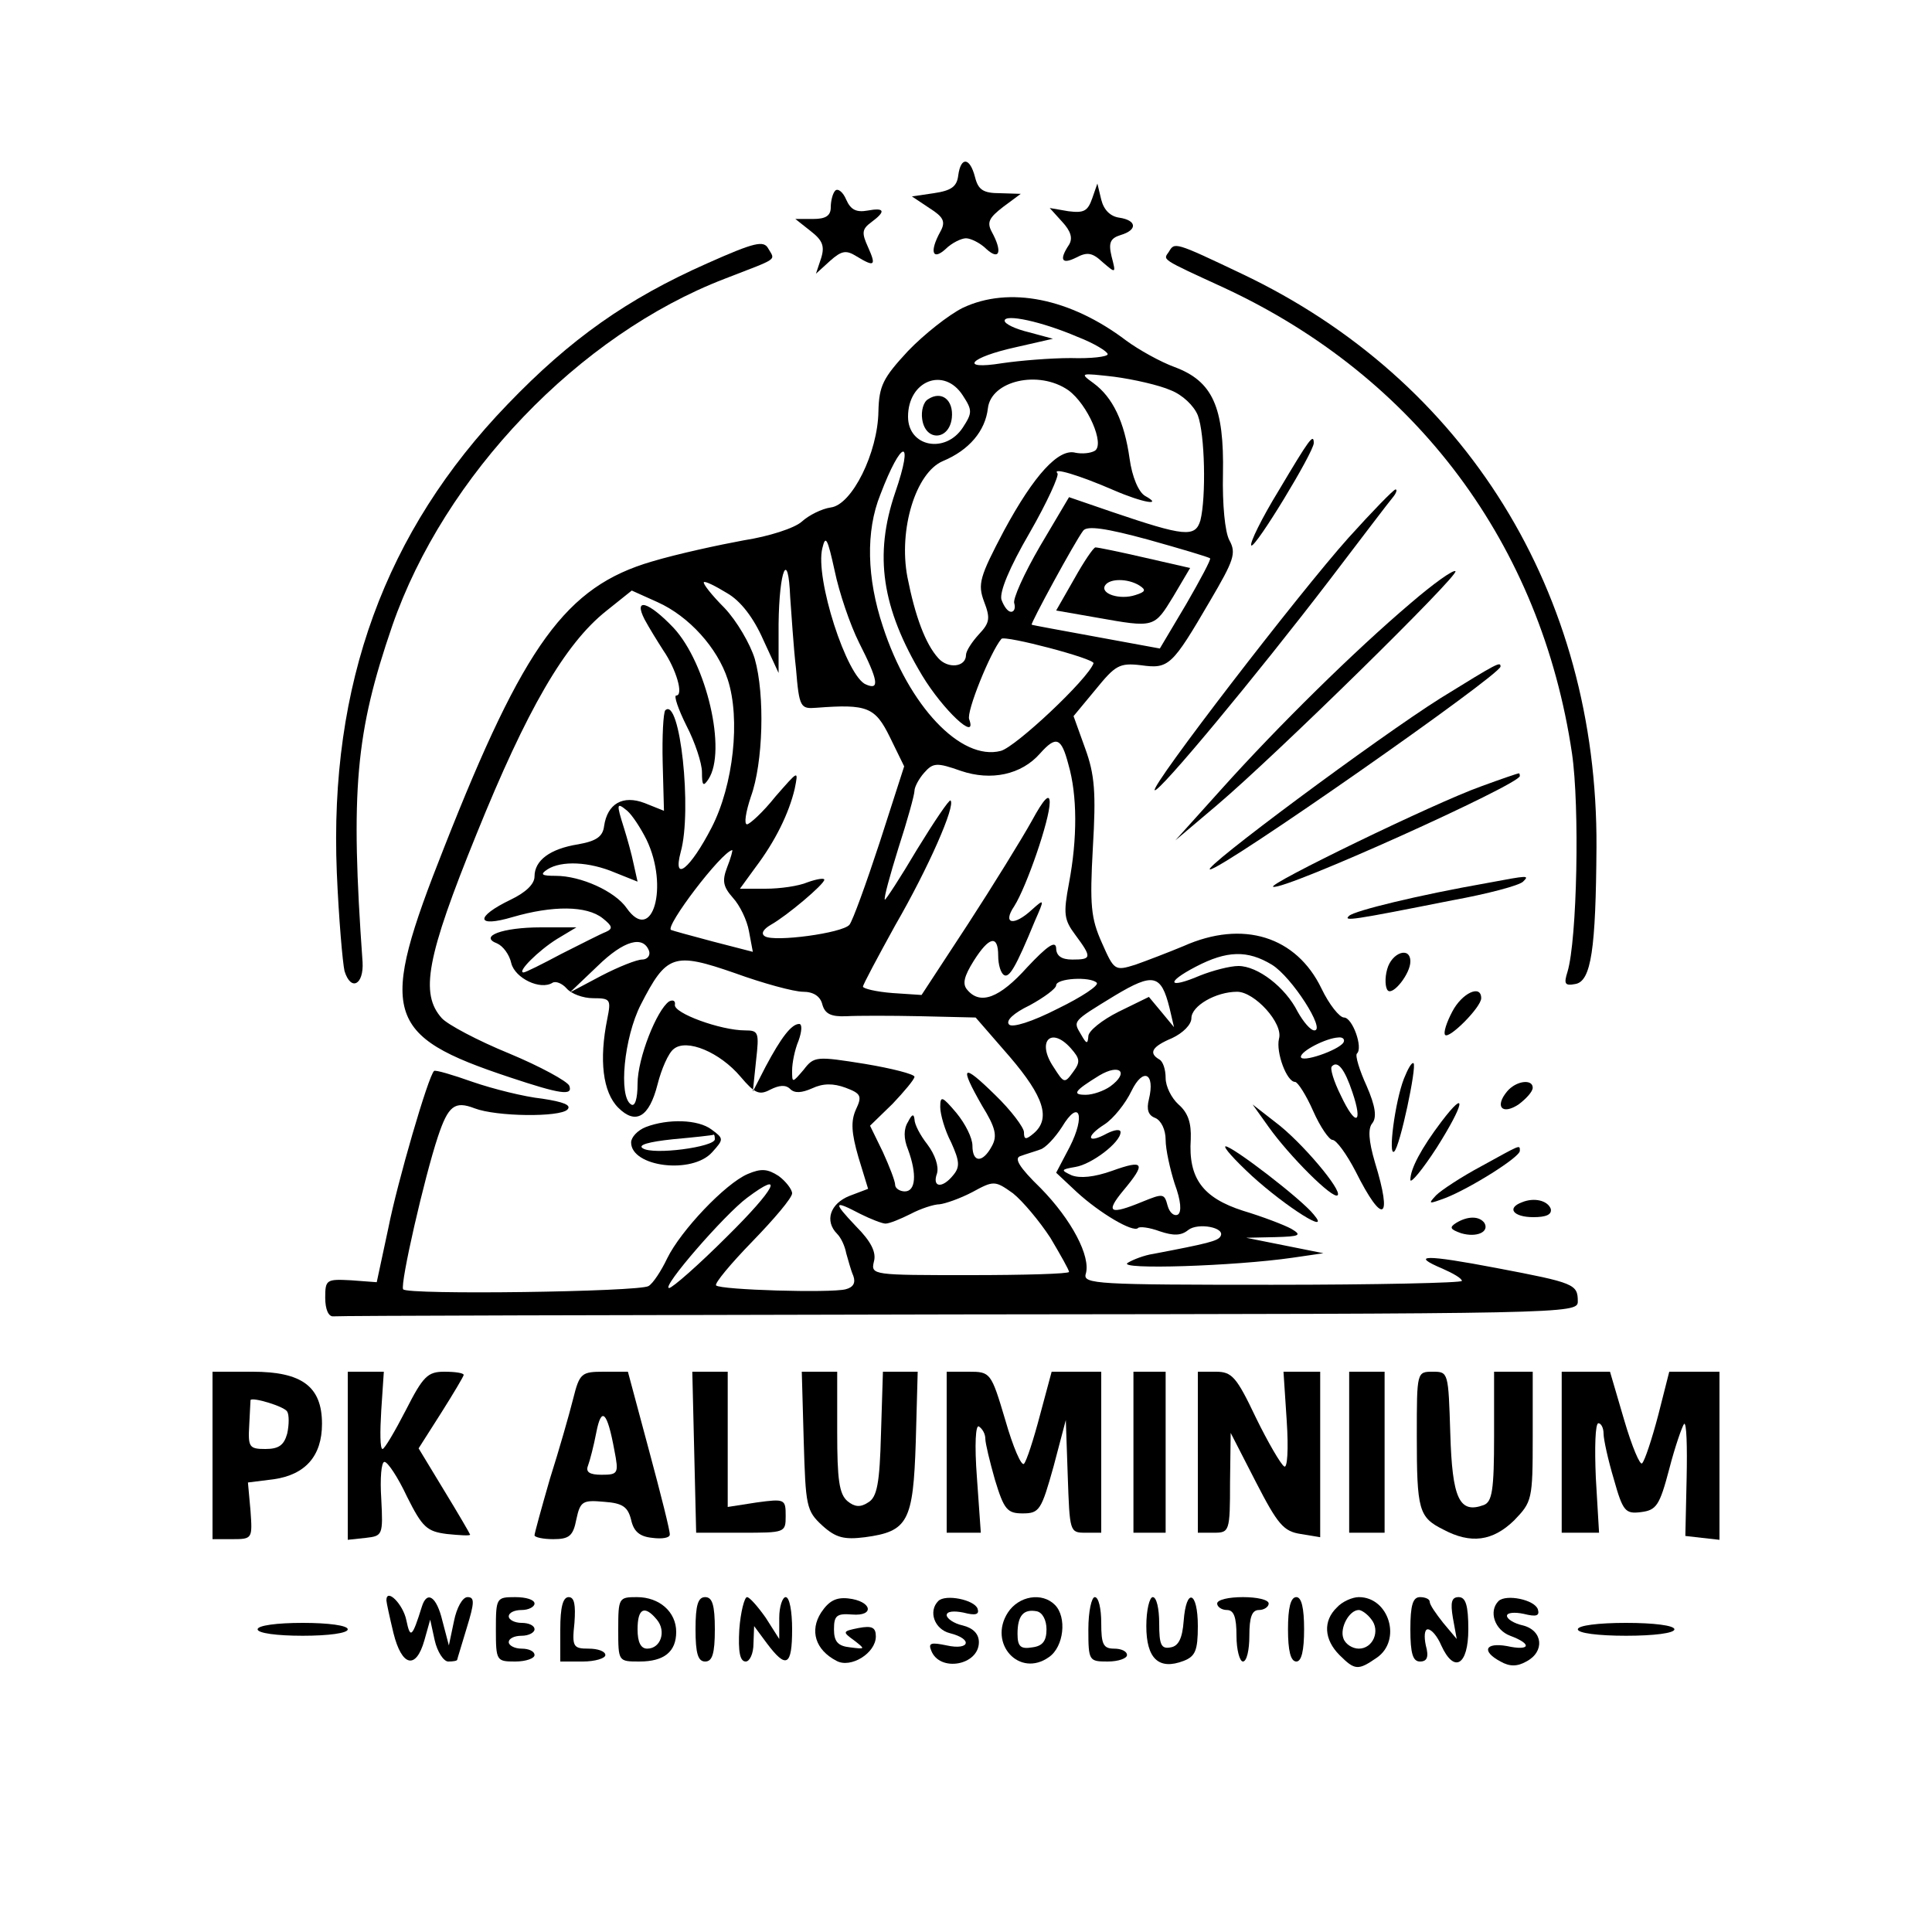 <?xml version="1.0" standalone="no"?>
<!DOCTYPE svg PUBLIC "-//W3C//DTD SVG 20010904//EN"
 "http://www.w3.org/TR/2001/REC-SVG-20010904/DTD/svg10.dtd">
<svg version="1.0" xmlns="http://www.w3.org/2000/svg"
 width="300pt" height="300pt" viewBox="0 0 300 300"
 preserveAspectRatio="xMidYMid meet">
<g transform="translate(0,300) scale(0.1,-0.1)"
fill="#000000" stroke="none">
<path d="M1488 2728 c-2 -18 -11 -24 -38 -28 l-34 -5 27 -18 c22 -14 26 -21
17 -37 -17 -31 -12 -45 8 -27 10 10 25 17 32 17 7 0 22 -7 32 -17 20 -18 25
-4 8 27 -8 15 -4 22 18 39 l27 20 -32 1 c-26 0 -34 5 -39 25 -8 31 -22 32 -26
3z"/>
<path d="M1297 2704 c-4 -4 -7 -16 -7 -26 0 -13 -8 -18 -27 -18 l-28 0 24 -19
c18 -14 22 -23 16 -42 l-8 -24 22 20 c18 16 25 17 41 7 28 -17 31 -15 18 14
-10 22 -10 28 5 39 23 17 21 23 -6 18 -17 -3 -26 1 -33 17 -5 12 -13 18 -17
14z"/>
<path d="M1696 2692 c-7 -20 -13 -23 -37 -20 l-29 5 19 -21 c14 -15 17 -26 11
-36 -16 -24 -11 -31 11 -20 17 9 25 8 41 -7 21 -18 21 -18 14 9 -5 21 -2 28
14 33 27 8 25 23 -2 27 -14 2 -24 12 -28 28 l-6 25 -8 -23z"/>
<path d="M1098 2591 c-124 -55 -212 -117 -310 -219 -190 -197 -277 -435 -265
-727 3 -71 9 -140 12 -153 10 -32 30 -21 28 14 -19 267 -11 356 46 522 81 234
290 452 516 539 85 33 79 28 68 47 -7 13 -21 10 -95 -23z"/>
<path d="M1815 2609 c-9 -13 -14 -10 86 -56 299 -139 492 -399 540 -723 12
-82 8 -289 -7 -339 -6 -19 -4 -22 12 -19 25 4 32 55 33 213 2 394 -203 725
-551 890 -105 50 -104 49 -113 34z"/>
<path d="M1495 2522 c-22 -11 -60 -41 -85 -67 -39 -42 -45 -54 -46 -94 -1 -64
-41 -145 -74 -149 -14 -2 -34 -12 -45 -22 -11 -10 -51 -23 -90 -29 -38 -7
-103 -21 -143 -33 -133 -39 -198 -128 -322 -443 -103 -260 -94 -293 102 -358
78 -26 98 -29 92 -13 -3 7 -45 30 -93 50 -49 20 -96 45 -105 55 -34 38 -24 94
54 286 78 193 137 295 201 346 l40 32 40 -18 c49 -22 93 -71 109 -120 20 -61
9 -164 -25 -230 -33 -64 -61 -87 -48 -38 18 64 -1 242 -24 220 -3 -4 -5 -40
-4 -81 l2 -75 -30 12 c-34 13 -58 -1 -63 -36 -2 -16 -12 -23 -40 -28 -44 -7
-68 -25 -68 -50 0 -12 -14 -25 -37 -36 -56 -27 -54 -44 3 -27 62 18 115 18
140 -2 15 -12 16 -16 5 -21 -8 -3 -39 -19 -69 -34 -30 -16 -56 -29 -59 -29
-11 0 23 34 52 52 l30 18 -55 0 c-60 0 -97 -14 -68 -25 9 -4 19 -17 22 -31 6
-23 45 -42 64 -30 5 3 15 -1 22 -9 7 -8 25 -15 41 -15 27 0 28 -2 22 -32 -13
-64 -7 -114 17 -138 27 -27 48 -15 61 36 6 24 17 49 25 55 20 17 72 -5 104
-43 22 -26 29 -29 46 -20 14 7 24 8 31 1 7 -7 18 -6 34 1 17 8 33 8 52 1 24
-9 26 -13 16 -34 -8 -18 -7 -36 4 -74 l15 -49 -29 -11 c-30 -12 -39 -39 -19
-59 6 -6 12 -19 14 -30 3 -10 7 -26 11 -35 4 -11 0 -18 -12 -21 -24 -6 -194
-1 -201 6 -3 3 23 34 56 68 34 35 62 68 62 75 0 6 -10 19 -21 27 -17 11 -27
12 -48 3 -35 -15 -104 -88 -125 -131 -9 -19 -22 -39 -29 -43 -15 -9 -375 -14
-381 -5 -5 8 33 174 54 237 16 48 26 56 57 44 34 -13 132 -14 144 -2 7 7 -6
12 -39 17 -28 3 -76 15 -108 26 -31 11 -58 19 -60 17 -9 -8 -57 -173 -71 -244
l-18 -84 -40 3 c-38 2 -40 1 -40 -27 0 -18 5 -30 13 -29 6 1 444 2 972 3 943
1 960 1 960 20 0 27 -5 29 -126 52 -110 21 -136 21 -84 -1 16 -7 30 -15 30
-19 0 -3 -133 -6 -295 -6 -271 0 -294 1 -289 17 8 27 -22 84 -70 133 -34 33
-42 47 -31 50 8 3 22 7 30 10 8 2 23 18 34 35 27 45 37 18 12 -31 l-21 -40 32
-30 c36 -33 87 -63 95 -56 2 3 18 1 34 -5 21 -7 33 -7 44 2 15 12 59 4 50 -10
-4 -7 -20 -11 -104 -27 -14 -2 -32 -9 -40 -14 -17 -11 166 -5 256 8 l48 7 -60
12 -60 12 45 1 c39 1 42 3 25 13 -11 6 -45 19 -75 28 -62 20 -85 50 -81 111 1
25 -4 41 -19 54 -11 10 -20 28 -20 41 0 13 -4 26 -10 29 -17 10 -11 20 20 33
17 8 30 21 30 31 0 19 38 41 71 41 27 0 72 -49 65 -73 -5 -21 12 -67 25 -67 4
0 17 -20 28 -45 11 -25 25 -45 30 -45 6 0 22 -22 36 -49 42 -84 58 -77 30 14
-10 34 -11 53 -4 61 7 9 5 26 -9 58 -11 24 -18 47 -15 50 10 9 -7 56 -20 56
-7 0 -23 20 -35 45 -39 81 -122 107 -214 66 -24 -10 -58 -23 -75 -29 -32 -10
-33 -9 -52 34 -17 38 -19 58 -14 148 5 85 3 113 -12 154 l-18 50 34 41 c31 38
37 42 71 38 43 -6 48 -1 107 100 37 63 41 74 30 94 -7 13 -11 56 -10 103 2
104 -16 144 -75 166 -22 8 -56 27 -75 41 -87 66 -182 85 -254 51z m178 -45
c26 -10 47 -23 47 -27 0 -4 -26 -7 -57 -6 -32 0 -80 -4 -107 -8 -68 -11 -51 9
22 25 l57 13 -37 10 c-21 5 -38 13 -38 18 0 11 57 -1 113 -25z m145 -83 c18
-7 36 -24 42 -39 11 -29 13 -127 4 -163 -8 -27 -25 -25 -137 13 l-67 23 -45
-76 c-25 -43 -43 -83 -40 -89 2 -7 0 -13 -5 -13 -5 0 -11 8 -15 19 -3 12 12
49 44 104 27 47 46 89 43 92 -9 10 34 -3 87 -26 46 -20 78 -25 49 -9 -10 6
-20 29 -24 58 -8 57 -26 95 -56 117 -22 16 -21 16 32 10 30 -4 70 -13 88 -21z
m-323 -8 c15 -23 15 -27 0 -50 -27 -41 -85 -30 -85 17 0 56 56 78 85 33z m164
8 c30 -22 57 -84 41 -94 -7 -4 -20 -5 -30 -3 -26 7 -64 -34 -111 -121 -38 -72
-41 -83 -31 -110 10 -26 9 -33 -8 -51 -11 -12 -20 -26 -20 -32 0 -19 -28 -22
-43 -5 -20 22 -36 65 -48 126 -14 74 13 162 55 180 41 17 66 47 70 82 5 43 79
60 125 28z m-269 -159 c-33 -97 -21 -179 42 -284 32 -53 86 -104 73 -68 -5 11
33 105 50 125 5 6 146 -31 143 -38 -9 -25 -121 -130 -144 -136 -62 -16 -143
70 -183 193 -25 75 -27 148 -4 205 33 87 53 90 23 3z m489 -102 c2 -1 -15 -33
-37 -71 l-41 -69 -98 18 c-54 10 -99 18 -101 19 -3 0 67 129 80 146 6 8 35 4
101 -14 50 -14 94 -27 96 -29z m-545 -131 c30 -59 32 -74 11 -65 -30 11 -80
166 -68 212 5 21 8 15 19 -35 7 -34 24 -84 38 -112z m-98 -40 c5 -61 7 -63 32
-61 79 6 91 1 114 -46 l22 -45 -38 -118 c-21 -64 -42 -122 -47 -128 -11 -13
-116 -27 -131 -18 -7 4 -3 11 9 18 25 14 83 63 83 70 0 3 -12 1 -26 -4 -14 -6
-43 -10 -65 -10 l-40 0 24 33 c31 41 52 84 61 122 6 30 6 29 -30 -12 -19 -24
-40 -43 -44 -43 -5 0 -2 19 6 43 19 52 22 158 6 214 -7 23 -28 59 -47 79 -20
20 -34 38 -32 40 2 2 18 -6 36 -17 21 -12 41 -38 56 -72 l24 -52 0 76 c1 85
15 117 18 42 2 -26 5 -76 9 -111z m423 -149 c14 -48 14 -115 1 -184 -9 -48 -8
-57 10 -81 26 -35 25 -38 -5 -38 -17 0 -25 6 -25 18 -1 12 -14 3 -45 -30 -43
-48 -73 -59 -93 -35 -8 9 -5 21 10 45 24 38 38 41 38 8 0 -14 4 -27 9 -30 8
-5 18 11 48 84 15 34 15 35 -4 18 -29 -27 -47 -23 -28 5 19 30 55 134 55 161
0 15 -9 6 -28 -29 -15 -27 -60 -100 -99 -160 l-72 -110 -45 3 c-26 2 -46 7
-46 10 0 3 23 46 50 95 52 90 94 186 86 194 -2 2 -25 -32 -52 -76 -26 -44 -49
-79 -50 -78 -2 2 8 38 21 80 14 43 25 83 25 89 0 6 7 19 15 28 14 16 20 16 57
3 47 -16 94 -6 123 27 25 28 33 25 44 -17z m-655 -117 c35 -73 9 -163 -31
-106 -18 26 -71 50 -110 50 -22 0 -25 2 -13 10 22 14 65 12 105 -5 l35 -14 -6
27 c-3 15 -10 40 -15 56 -12 38 -12 41 5 27 8 -7 21 -27 30 -45z m125 -43 c-8
-21 -6 -30 9 -47 11 -12 22 -35 25 -52 l6 -32 -62 16 c-34 9 -63 17 -65 18
-10 5 78 121 95 124 1 0 -2 -12 -8 -27z m-121 -130 c2 -7 -3 -13 -11 -13 -8 0
-36 -11 -63 -25 l-49 -26 43 41 c41 40 71 48 80 23z m239 -63 c16 0 27 -7 30
-20 4 -14 13 -19 37 -18 17 1 69 1 116 0 l85 -2 53 -61 c53 -62 64 -96 37
-119 -12 -10 -15 -10 -15 2 0 7 -20 34 -45 58 -51 50 -56 46 -20 -17 21 -34
24 -47 15 -63 -14 -26 -30 -26 -30 1 0 12 -11 34 -25 51 -22 26 -25 27 -25 9
0 -11 7 -36 17 -55 13 -29 14 -38 3 -51 -17 -21 -33 -19 -25 3 3 11 -3 29 -15
45 -11 14 -20 31 -20 39 -1 9 -4 8 -10 -4 -7 -11 -7 -26 0 -43 14 -38 12 -65
-5 -65 -8 0 -15 5 -15 10 0 6 -9 29 -19 51 l-20 41 35 34 c18 19 34 38 34 42
0 4 -35 13 -77 20 -75 12 -79 12 -95 -9 -18 -21 -18 -21 -18 -1 0 11 4 32 10
46 5 14 6 26 1 26 -12 0 -28 -21 -52 -66 l-20 -39 5 48 c5 44 4 47 -17 47 -38
0 -112 27 -109 40 1 6 -3 8 -9 5 -19 -13 -49 -88 -49 -128 0 -23 -4 -36 -10
-32 -20 12 -11 104 15 155 40 78 51 82 146 49 44 -16 92 -29 106 -29z m728 42
c31 -19 84 -102 66 -102 -6 0 -17 13 -26 29 -19 38 -62 71 -92 71 -13 0 -40
-7 -60 -15 -49 -21 -54 -11 -6 14 48 25 80 26 118 3z m-159 -67 l7 -30 -19 23
-20 24 -47 -23 c-26 -13 -47 -30 -47 -38 -1 -13 -3 -12 -11 2 -13 22 -15 20
52 61 60 36 72 33 85 -19z m-113 39 c4 -4 -23 -22 -60 -40 -41 -21 -71 -30
-76 -25 -6 6 7 18 32 30 22 12 41 26 41 31 0 11 53 14 63 4z m-40 -102 c14
-16 15 -21 3 -37 -13 -18 -14 -17 -30 8 -27 40 -4 64 27 29z m423 9 c-8 -12
-66 -32 -66 -22 0 9 39 29 58 30 7 1 11 -3 8 -8z m-362 -68 c-10 -7 -27 -13
-38 -13 -22 0 -18 6 21 30 32 19 47 5 17 -17z m376 -9 c17 -50 5 -54 -18 -5
-11 22 -17 42 -14 45 9 10 20 -4 32 -40z m-316 -11 c-4 -16 -1 -25 10 -29 9
-4 16 -18 16 -34 0 -15 7 -46 14 -68 10 -27 11 -44 5 -48 -6 -3 -13 3 -16 14
-5 19 -7 19 -39 6 -51 -21 -58 -17 -30 17 36 43 33 49 -17 31 -28 -10 -50 -12
-63 -7 -17 8 -17 9 6 13 25 4 70 38 70 54 0 5 -9 4 -21 -2 -31 -17 -34 -5 -4
14 14 9 33 33 42 52 18 37 37 28 27 -13z m-153 -215 c16 -27 29 -50 29 -53 0
-3 -69 -5 -154 -5 -151 0 -154 0 -149 21 4 14 -4 31 -28 55 -36 38 -35 41 7
19 16 -8 34 -15 39 -15 6 0 23 7 39 15 15 8 36 15 45 15 9 1 32 9 51 19 33 18
35 18 63 -2 15 -12 41 -43 58 -69z m-502 2 c-44 -44 -85 -80 -90 -80 -13 0 86
114 121 140 60 45 44 14 -31 -60z"/>
<path d="M1441 2380 c-7 -4 -11 -18 -9 -31 5 -35 42 -33 46 2 3 28 -16 43 -37
29z"/>
<path d="M1668 2101 l-28 -49 63 -11 c90 -16 89 -16 119 33 l26 44 -70 16
c-39 9 -73 16 -77 16 -3 0 -18 -22 -33 -49z m101 -10 c11 -7 10 -10 -6 -15
-24 -8 -55 2 -47 15 7 11 35 11 53 0z"/>
<path d="M1986 2239 c-27 -44 -46 -83 -43 -86 6 -5 97 145 97 159 0 16 -7 6
-54 -73z"/>
<path d="M2094 2165 c-77 -86 -307 -385 -301 -392 6 -5 158 178 272 327 48 63
92 121 98 128 5 6 7 12 4 12 -3 0 -36 -34 -73 -75z"/>
<path d="M2190 2063 c-86 -73 -205 -190 -293 -288 l-72 -80 65 55 c93 79 376
357 370 363 -3 3 -34 -19 -70 -50z"/>
<path d="M1001 2038 c7 -13 20 -34 29 -48 20 -29 32 -70 20 -70 -4 0 3 -21 16
-47 13 -25 24 -58 24 -72 0 -21 2 -23 10 -11 29 44 -3 180 -54 235 -39 41 -63
48 -45 13z"/>
<path d="M2237 1916 c-97 -61 -373 -266 -358 -266 19 0 451 302 451 315 0 8
-4 6 -93 -49z"/>
<path d="M2300 1779 c-73 -26 -334 -153 -323 -156 17 -6 383 159 383 172 0 3
-1 5 -2 4 -2 0 -28 -9 -58 -20z"/>
<path d="M2310 1629 c-108 -19 -206 -43 -215 -51 -10 -9 4 -7 160 24 55 10
104 23 110 29 10 10 9 10 -55 -2z"/>
<path d="M2154 1495 c-4 -14 -3 -29 1 -33 8 -8 35 26 35 45 0 24 -29 14 -36
-12z"/>
<path d="M2255 1429 c-9 -17 -14 -33 -11 -36 6 -7 56 43 56 57 0 22 -30 8 -45
-21z"/>
<path d="M2180 1325 c-14 -36 -25 -122 -15 -113 9 8 35 131 30 137 -3 2 -9 -9
-15 -24z"/>
<path d="M2340 1305 c-19 -23 -8 -37 18 -20 12 9 22 20 22 26 0 14 -26 11 -40
-6z"/>
<path d="M2238 1258 c-31 -41 -48 -73 -48 -90 0 -7 19 16 41 50 43 68 48 94 7
40z"/>
<path d="M1970 1250 c32 -45 100 -113 107 -106 8 7 -56 83 -96 113 l-36 28 25
-35z"/>
<path d="M1003 1250 c-13 -5 -23 -16 -23 -24 0 -38 95 -50 126 -15 18 20 18
21 -1 35 -21 16 -68 17 -102 4z m107 -19 c0 -12 -96 -25 -112 -14 -8 5 9 10
47 14 33 3 61 6 63 7 1 1 2 -2 2 -7z"/>
<path d="M1944 1174 c54 -49 124 -93 96 -60 -19 24 -126 106 -137 106 -4 -1
14 -21 41 -46z"/>
<path d="M2300 1189 c-30 -16 -62 -37 -70 -45 -13 -14 -12 -14 15 -4 38 15
115 63 115 73 0 10 2 10 -60 -24z"/>
<path d="M2363 1133 c-24 -9 -13 -23 18 -23 20 0 29 4 27 13 -5 13 -26 18 -45
10z"/>
<path d="M2261 1101 c-11 -7 -9 -10 8 -16 24 -7 44 2 36 16 -8 11 -26 11 -44
0z"/>
<path d="M330 740 l0 -130 31 0 c31 0 31 1 28 44 l-4 44 40 5 c49 7 75 36 75
86 0 58 -31 81 -108 81 l-62 0 0 -130z m116 68 c3 -5 3 -20 0 -34 -5 -18 -13
-24 -34 -24 -25 0 -27 3 -25 37 1 21 2 39 2 39 3 5 53 -10 57 -18z"/>
<path d="M540 739 l0 -130 28 3 c26 3 27 4 24 61 -2 31 0 57 5 57 5 0 21 -24
35 -54 24 -48 31 -54 62 -58 20 -2 36 -3 36 -1 0 1 -18 32 -40 68 l-40 66 35
55 c19 30 35 57 35 59 0 3 -13 5 -30 5 -26 0 -33 -7 -60 -60 -17 -33 -33 -60
-36 -60 -4 0 -4 27 -2 60 l4 60 -28 0 -28 0 0 -131z"/>
<path d="M890 828 c-6 -24 -22 -80 -36 -124 -13 -45 -24 -85 -24 -88 0 -3 13
-6 29 -6 25 0 31 5 36 31 6 28 10 30 43 27 29 -2 37 -8 42 -28 4 -18 13 -26
33 -28 15 -2 27 0 27 5 1 4 -14 63 -32 130 l-33 123 -37 0 c-35 0 -38 -2 -48
-42z m64 -80 c7 -36 6 -38 -20 -38 -18 0 -25 4 -21 14 3 8 9 31 13 52 8 41 17
32 28 -28z"/>
<path d="M1078 745 l3 -125 70 0 c68 0 69 0 69 26 0 26 -1 27 -45 21 l-45 -7
0 105 0 105 -27 0 -28 0 3 -125z"/>
<path d="M1248 763 c3 -102 4 -109 29 -132 21 -19 34 -22 66 -18 67 9 75 24
79 148 l3 109 -27 0 -27 0 -3 -96 c-2 -77 -6 -99 -20 -107 -12 -8 -21 -7 -32
2 -13 11 -16 34 -16 107 l0 94 -27 0 -28 0 3 -107z"/>
<path d="M1470 745 l0 -125 26 0 27 0 -6 85 c-4 53 -2 83 3 80 6 -4 10 -12 10
-19 0 -7 7 -36 15 -64 14 -46 19 -52 43 -52 26 0 29 5 48 73 l19 72 3 -87 c3
-86 3 -88 27 -88 l25 0 0 125 0 125 -39 0 -38 0 -18 -67 c-10 -38 -21 -72 -25
-76 -4 -4 -17 26 -29 68 -22 74 -23 75 -57 75 l-34 0 0 -125z"/>
<path d="M1760 745 l0 -125 25 0 25 0 0 125 0 125 -25 0 -25 0 0 -125z"/>
<path d="M1860 745 l0 -125 25 0 c24 0 25 2 25 78 l1 77 39 -76 c34 -66 43
-77 70 -81 l30 -5 0 129 0 128 -28 0 -29 0 5 -76 c3 -45 1 -75 -4 -71 -5 3
-25 37 -44 76 -30 63 -37 71 -62 71 l-28 0 0 -125z"/>
<path d="M2095 745 l0 -125 28 0 27 0 0 125 0 125 -27 0 -28 0 0 -125z"/>
<path d="M2200 771 c0 -116 3 -127 41 -146 43 -23 77 -18 110 14 28 29 29 32
29 130 l0 101 -30 0 -30 0 0 -100 c0 -84 -3 -102 -16 -107 -38 -14 -49 10 -52
111 -3 95 -3 96 -27 96 -25 0 -25 0 -25 -99z"/>
<path d="M2425 745 l0 -125 29 0 29 0 -5 85 c-2 47 -1 85 4 85 4 0 8 -7 8 -16
0 -9 7 -41 16 -71 14 -50 18 -54 42 -51 24 3 29 10 44 67 9 35 20 66 23 70 4
3 5 -35 4 -84 l-2 -90 26 -3 27 -3 0 130 0 131 -39 0 -39 0 -17 -67 c-10 -38
-21 -71 -25 -75 -3 -5 -16 26 -28 67 l-22 75 -38 0 -37 0 0 -125z"/>
<path d="M600 515 c0 -3 5 -26 11 -51 13 -52 35 -57 48 -11 l9 32 7 -32 c4
-18 14 -33 21 -33 8 0 14 1 14 3 0 1 7 23 15 50 12 39 12 47 1 47 -8 0 -17
-17 -21 -37 l-8 -38 -10 38 c-9 38 -24 48 -32 22 -15 -48 -18 -50 -24 -21 -5
25 -31 51 -31 31z"/>
<path d="M770 470 c0 -49 1 -50 30 -50 17 0 30 5 30 10 0 6 -9 10 -20 10 -11
0 -20 5 -20 10 0 6 9 10 20 10 11 0 20 5 20 10 0 6 -9 10 -20 10 -11 0 -20 5
-20 10 0 6 9 10 20 10 11 0 20 5 20 10 0 6 -13 10 -30 10 -29 0 -30 -1 -30
-50z"/>
<path d="M870 470 l0 -50 35 0 c19 0 35 5 35 10 0 6 -12 10 -26 10 -24 0 -26
3 -22 40 2 28 0 40 -9 40 -9 0 -13 -16 -13 -50z"/>
<path d="M960 470 c0 -50 0 -50 33 -50 38 0 57 15 57 46 0 31 -26 54 -61 54
-28 0 -29 -1 -29 -50z m60 15 c15 -18 6 -45 -15 -45 -10 0 -15 10 -15 30 0 33
11 38 30 15z"/>
<path d="M1080 470 c0 -38 4 -50 15 -50 11 0 15 12 15 50 0 38 -4 50 -15 50
-11 0 -15 -12 -15 -50z"/>
<path d="M1148 470 c-2 -35 1 -50 10 -50 6 0 12 12 12 28 l1 27 20 -27 c30
-40 39 -35 39 22 0 28 -4 50 -10 50 -5 0 -10 -15 -10 -32 l0 -33 -21 33 c-12
17 -25 32 -29 32 -4 0 -10 -23 -12 -50z"/>
<path d="M1275 496 c-18 -28 -9 -58 24 -75 22 -12 61 12 61 38 0 14 -6 17 -27
13 -25 -5 -25 -6 -7 -19 18 -14 18 -14 -6 -11 -19 2 -25 9 -25 28 0 21 4 25
28 23 36 -3 31 21 -6 25 -19 2 -30 -4 -42 -22z"/>
<path d="M1457 514 c-16 -16 -6 -44 18 -50 36 -9 31 -27 -5 -19 -24 5 -29 4
-24 -8 13 -34 74 -23 74 13 0 13 -9 22 -25 26 -14 3 -25 11 -25 16 0 6 11 7
26 4 19 -5 25 -3 22 6 -5 14 -50 23 -61 12z"/>
<path d="M1565 496 c-31 -48 18 -102 64 -69 23 16 28 62 9 81 -20 20 -56 14
-73 -12z m60 -26 c0 -18 -6 -26 -22 -28 -18 -3 -23 1 -23 21 0 28 9 39 30 35
9 -2 15 -14 15 -28z"/>
<path d="M1690 470 c0 -49 1 -50 30 -50 17 0 30 5 30 10 0 6 -9 10 -20 10 -17
0 -20 7 -20 40 0 22 -4 40 -10 40 -5 0 -10 -22 -10 -50z"/>
<path d="M1780 475 c0 -50 19 -69 58 -54 18 7 22 16 22 54 0 54 -18 61 -22 8
-2 -27 -8 -39 -20 -41 -15 -3 -18 4 -18 37 0 23 -4 41 -10 41 -5 0 -10 -20
-10 -45z"/>
<path d="M1890 510 c0 -5 7 -10 15 -10 11 0 15 -11 15 -40 0 -22 5 -40 10 -40
6 0 10 18 10 40 0 29 4 40 15 40 8 0 15 5 15 10 0 6 -18 10 -40 10 -22 0 -40
-4 -40 -10z"/>
<path d="M2000 470 c0 -33 4 -50 13 -50 8 0 12 17 12 50 0 33 -4 50 -12 50 -9
0 -13 -17 -13 -50z"/>
<path d="M2076 504 c-22 -21 -20 -50 4 -74 24 -24 29 -24 58 -4 39 27 19 94
-28 94 -10 0 -26 -7 -34 -16z m53 -18 c15 -18 3 -46 -19 -46 -10 0 -21 7 -24
16 -6 16 9 44 24 44 4 0 13 -6 19 -14z"/>
<path d="M2190 470 c0 -38 4 -50 15 -50 11 0 14 7 9 25 -3 14 -2 25 3 25 6 0
15 -11 21 -25 20 -44 42 -31 42 25 0 37 -4 50 -15 50 -11 0 -13 -8 -9 -32 l6
-33 -21 25 c-11 14 -21 28 -21 33 0 4 -7 7 -15 7 -11 0 -15 -12 -15 -50z"/>
<path d="M2327 514 c-16 -16 -6 -45 18 -54 35 -13 31 -24 -5 -16 -34 6 -40 -8
-10 -24 14 -8 26 -8 40 0 29 15 26 48 -5 56 -14 3 -25 10 -25 15 0 5 12 6 26
3 20 -5 25 -3 22 7 -5 15 -49 24 -61 13z"/>
<path d="M400 470 c0 -6 30 -10 70 -10 40 0 70 4 70 10 0 6 -30 10 -70 10 -40
0 -70 -4 -70 -10z"/>
<path d="M2450 470 c0 -6 32 -10 75 -10 43 0 75 4 75 10 0 6 -32 10 -75 10
-43 0 -75 -4 -75 -10z"/>
</g>
</svg>
